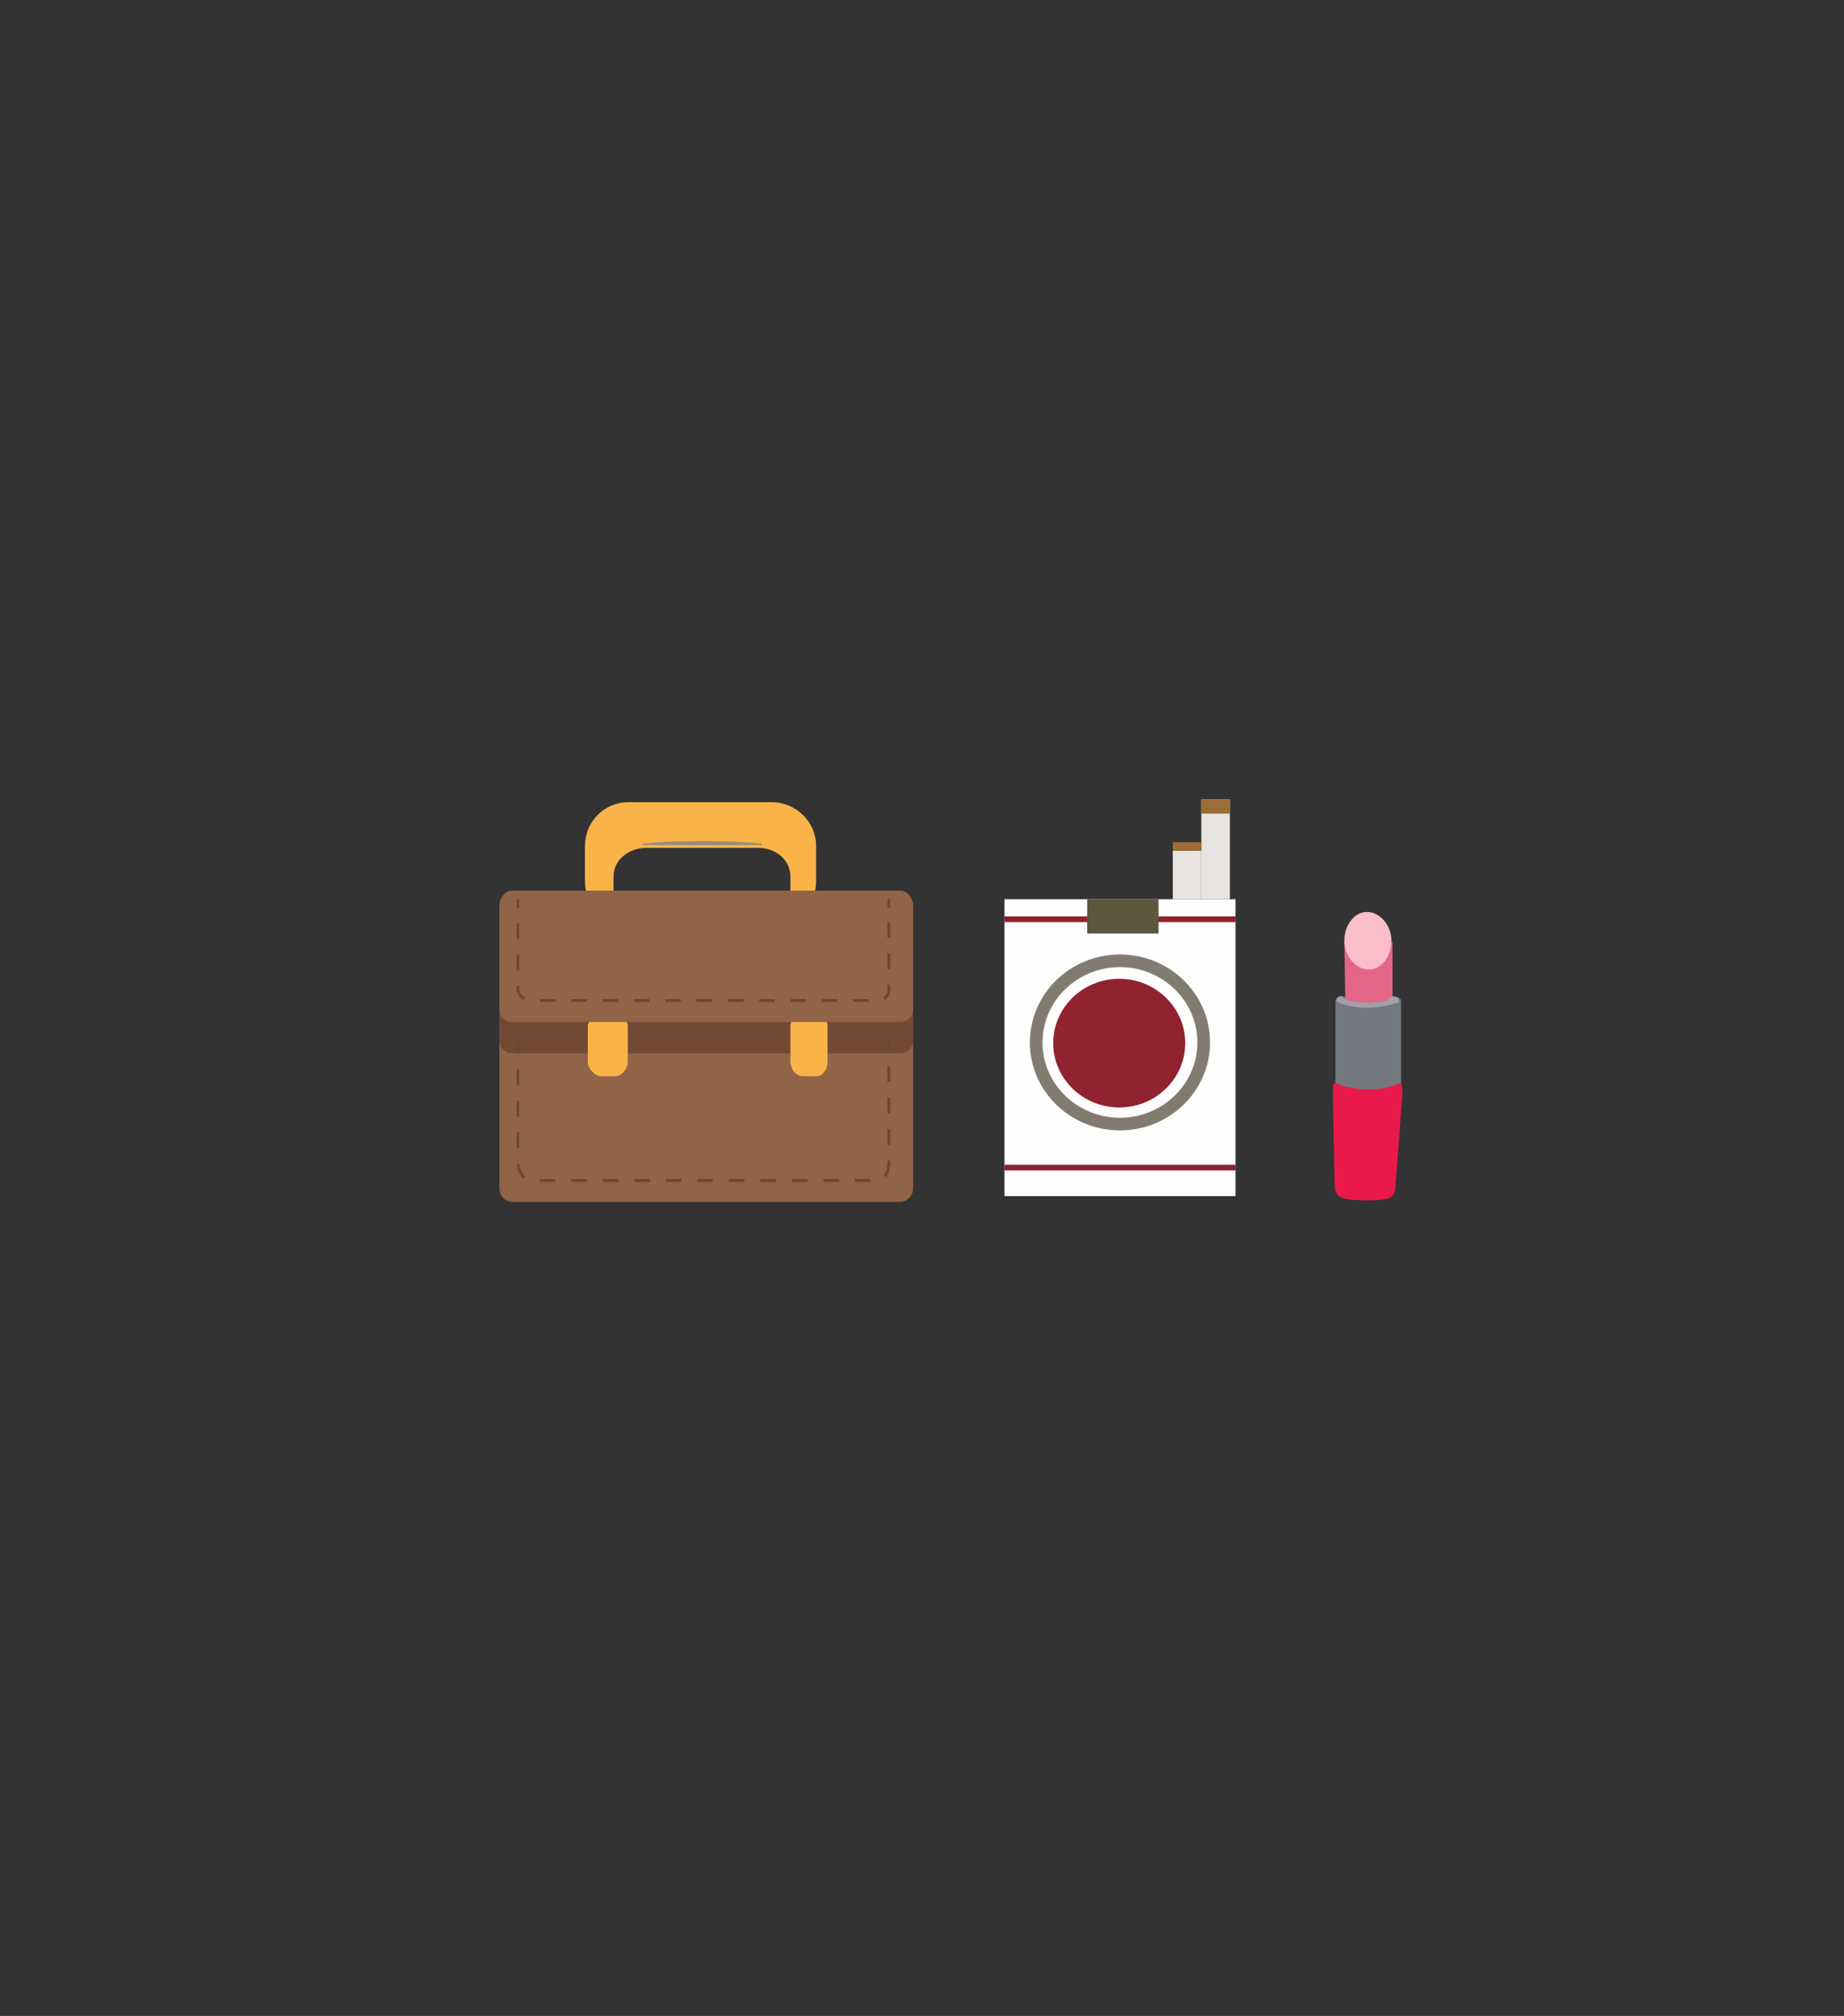 <?xml version="1.0" encoding="utf-8"?>
<!-- Generator: Adobe Illustrator 16.0.0, SVG Export Plug-In . SVG Version: 6.00 Build 0)  -->
<!DOCTYPE svg PUBLIC "-//W3C//DTD SVG 1.1//EN" "http://www.w3.org/Graphics/SVG/1.1/DTD/svg11.dtd">
<svg version="1.1" id="Layer_1" xmlns="http://www.w3.org/2000/svg" xmlns:xlink="http://www.w3.org/1999/xlink" x="0px" y="0px"
	 width="646.22px" height="706.165px" viewBox="0 0 646.22 706.165" enable-background="new 0 0 646.22 706.165"
	 xml:space="preserve">
<rect x="0" y="0" width="646.22" height="706.165" fill="#333333" stroke="none"/>
<g>
	<g>
		<path fill="#73777E" d="M480.803,350.546c-9.855,0.249-8.749-1.527-8.749-1.527s-4.054-0.486-4.054,1.7v28.775
			c0,0,1.94,1.876,12.505,2.502"/>
		<path fill="#73777E" d="M477.516,350.546c9.855,0.249,9.093-1.527,9.093-1.527s4.392-0.486,4.392,1.7v30.027
			c0,0-2.279,1.25-12.848,1.875"/>
		<path fill="#E91A4B" d="M467.719,415.146c0,3.543,1.967,4.309,3.531,4.691c2.568,0.624,9.682,1.024,14.77,0.102
			c2.891-0.523,2.891-3.229,2.891-3.229s2.568-32.214,2.568-34.715c0-2.502-1.283-2.502-1.283-2.502
			c-10.883,4.849-21.834,0-21.834,0s-0.99-0.417-1.178,0.816C466.945,381.887,467.719,415.146,467.719,415.146z"/>
		<path fill="#E46687" d="M471.452,349.955L471.109,330H488v20.094C488,350.094,478.28,353.295,471.452,349.955z"/>
		<path fill="#F9BEC8" d="M487.627,329.537c0,5.572-3.563,10.092-7.959,10.092c-4.395,0-8.559-4.52-8.559-10.092
			c0-5.574,3.563-10.092,7.959-10.092C483.461,319.445,487.627,323.963,487.627,329.537z"/>
		<path fill="#9EA1A7" d="M490.195,350.719c0-2.187-2.828-1.7-2.828-1.7s0.26,1.973-6.164,2.157l0.643-0.005
			c0,0.015-2.377,0.021-2.889,0.023c-0.51-0.002,0.643,0.013,0,0l-1.605-0.021c-5.781-0.183-7.094-2.155-7.094-2.155
			s-1.844-0.486-1.844,1.7c0,0,7.758,4.899,21.775,0.417"/>
	</g>
	<g>
		<path fill="#916347" d="M320,317.336c0-2.527-1.986-5.336-4.581-5.336H179.521c-2.595,0-4.521,2.809-4.521,5.336v98.882
			c0,2.527,1.926,4.782,4.521,4.782h135.898c2.595,0,4.581-2.255,4.581-4.782V317.336z"/>
		<path fill="#724A33" d="M320,364.359c0,2.527-1.986,4.641-4.581,4.641H179.521c-2.595,0-4.521-2.113-4.521-4.641v-36.219
			c0-2.53,1.926-5.141,4.521-5.141h135.898c2.595,0,4.581,2.61,4.581,5.141V364.359z"/>
		<g>
			<path fill="none" stroke="#6D4731" stroke-miterlimit="10" stroke-dasharray="5.524,5.524" d="M311.5,406.812
				c0,3.879-1.497,6.688-3.823,6.688H186.096c-2.327,0-4.596-2.81-4.596-6.688v-53.841c0-3.879,2.269-7.471,4.596-7.471h121.581
				c2.326,0,3.823,3.592,3.823,7.471V406.812z"/>
		</g>
		<path fill="#F9B349" d="M270.382,281h-50.124c-8.651,0-15.258,6.936-15.258,15.363v12.205c0,7.126,4.537,13.093,11.318,14.773
			c-0.537-1.263-1.318-2.645-1.318-4.092v-12.207c0-5.899,5.467-10.043,11.522-10.043h39.16c6.056,0,11.318,4.144,11.318,10.043
			v12.207c0,1.241-0.429,2.431-0.83,3.543c5.862-2.207,9.83-7.734,9.83-14.225v-12.205C286,287.936,279.033,281,270.382,281z"/>
		<g>
			<path fill="#938F7D" d="M225.007,295.545c0,0,0.636-0.083,1.792-0.183c1.156-0.076,2.796-0.263,4.778-0.347
				c1.982-0.077,4.29-0.256,6.768-0.287c2.478-0.04,5.118-0.082,7.761-0.124c2.643,0.042,5.285,0.085,7.763,0.125
				c2.478,0.036,4.791,0.21,6.773,0.288c1.982,0.085,3.634,0.27,4.79,0.346c1.157,0.1,1.665,0.182,1.665,0.182L267,295.552V296h0.25
				c0,0-10.573,0.027-21.146,0.055C235.53,296.027,224.958,296,224.958,296H225v-0.448L225.007,295.545z"/>
		</g>
		<path fill="#F9B349" d="M220,372.199c0,1.932-1.847,4.801-4.439,4.801h-4.7c-2.595,0-4.861-2.869-4.861-4.801v-12.836
			c0-1.931,2.266-3.363,4.861-3.363h4.7c2.592,0,4.439,1.433,4.439,3.363V372.199z"/>
		<path fill="#F9B349" d="M290,372.199c0,1.932-1.36,4.801-3.955,4.801h-4.7c-2.594,0-4.345-2.869-4.345-4.801v-12.836
			c0-1.931,1.751-3.363,4.345-3.363h4.7c2.595,0,3.955,1.433,3.955,3.363V372.199z"/>
		<path fill="#916347" d="M320,353.556c0,2.53-1.986,4.444-4.581,4.444H179.521c-2.595,0-4.521-1.914-4.521-4.444v-36.219
			c0-2.528,1.926-5.337,4.521-5.337h135.898c2.595,0,4.581,2.809,4.581,5.337V353.556z"/>
		<g>
			<g>
				<line fill="none" stroke="#6D4731" stroke-miterlimit="10" x1="311.5" y1="315" x2="311.5" y2="318"/>
				<path fill="none" stroke="#6D4731" stroke-miterlimit="10" stroke-dasharray="5.486,5.486" d="M311.5,323v23.422
					c0,2.265-1.497,4.078-3.823,4.078H186.096c-2.327,0-4.596-1.813-4.596-4.078V320"/>
				<line fill="none" stroke="#6D4731" stroke-miterlimit="10" x1="181.5" y1="318" x2="181.5" y2="315"/>
			</g>
		</g>
	</g>
	<g>
		<rect x="352" y="315" fill="#FFFEFF" width="81" height="104"/>
		<rect x="352" y="321" fill="#91222F" width="81" height="2"/>
		<rect x="352" y="408" fill="#91222F" width="81" height="2"/>
		<rect x="421" y="280" fill="#E7E4E1" width="10" height="35"/>
		<rect x="411" y="298" fill="#E7E4E1" width="10" height="17"/>
		<rect x="411" y="295" fill="#9C6D35" width="10" height="3"/>
		<rect x="421" y="280" fill="#9C6D35" width="10" height="5"/>
		
			<ellipse fill="none" stroke="#827B70" stroke-width="4.437" stroke-miterlimit="10" cx="392.477" cy="365.158" rx="29.354" ry="28.592"/>
		<ellipse fill="#91222F" cx="392.227" cy="365.399" rx="23.135" ry="22.535"/>
		<rect x="381" y="315" fill="#5E563E" width="25" height="12"/>
	</g>
</g>
</svg>
